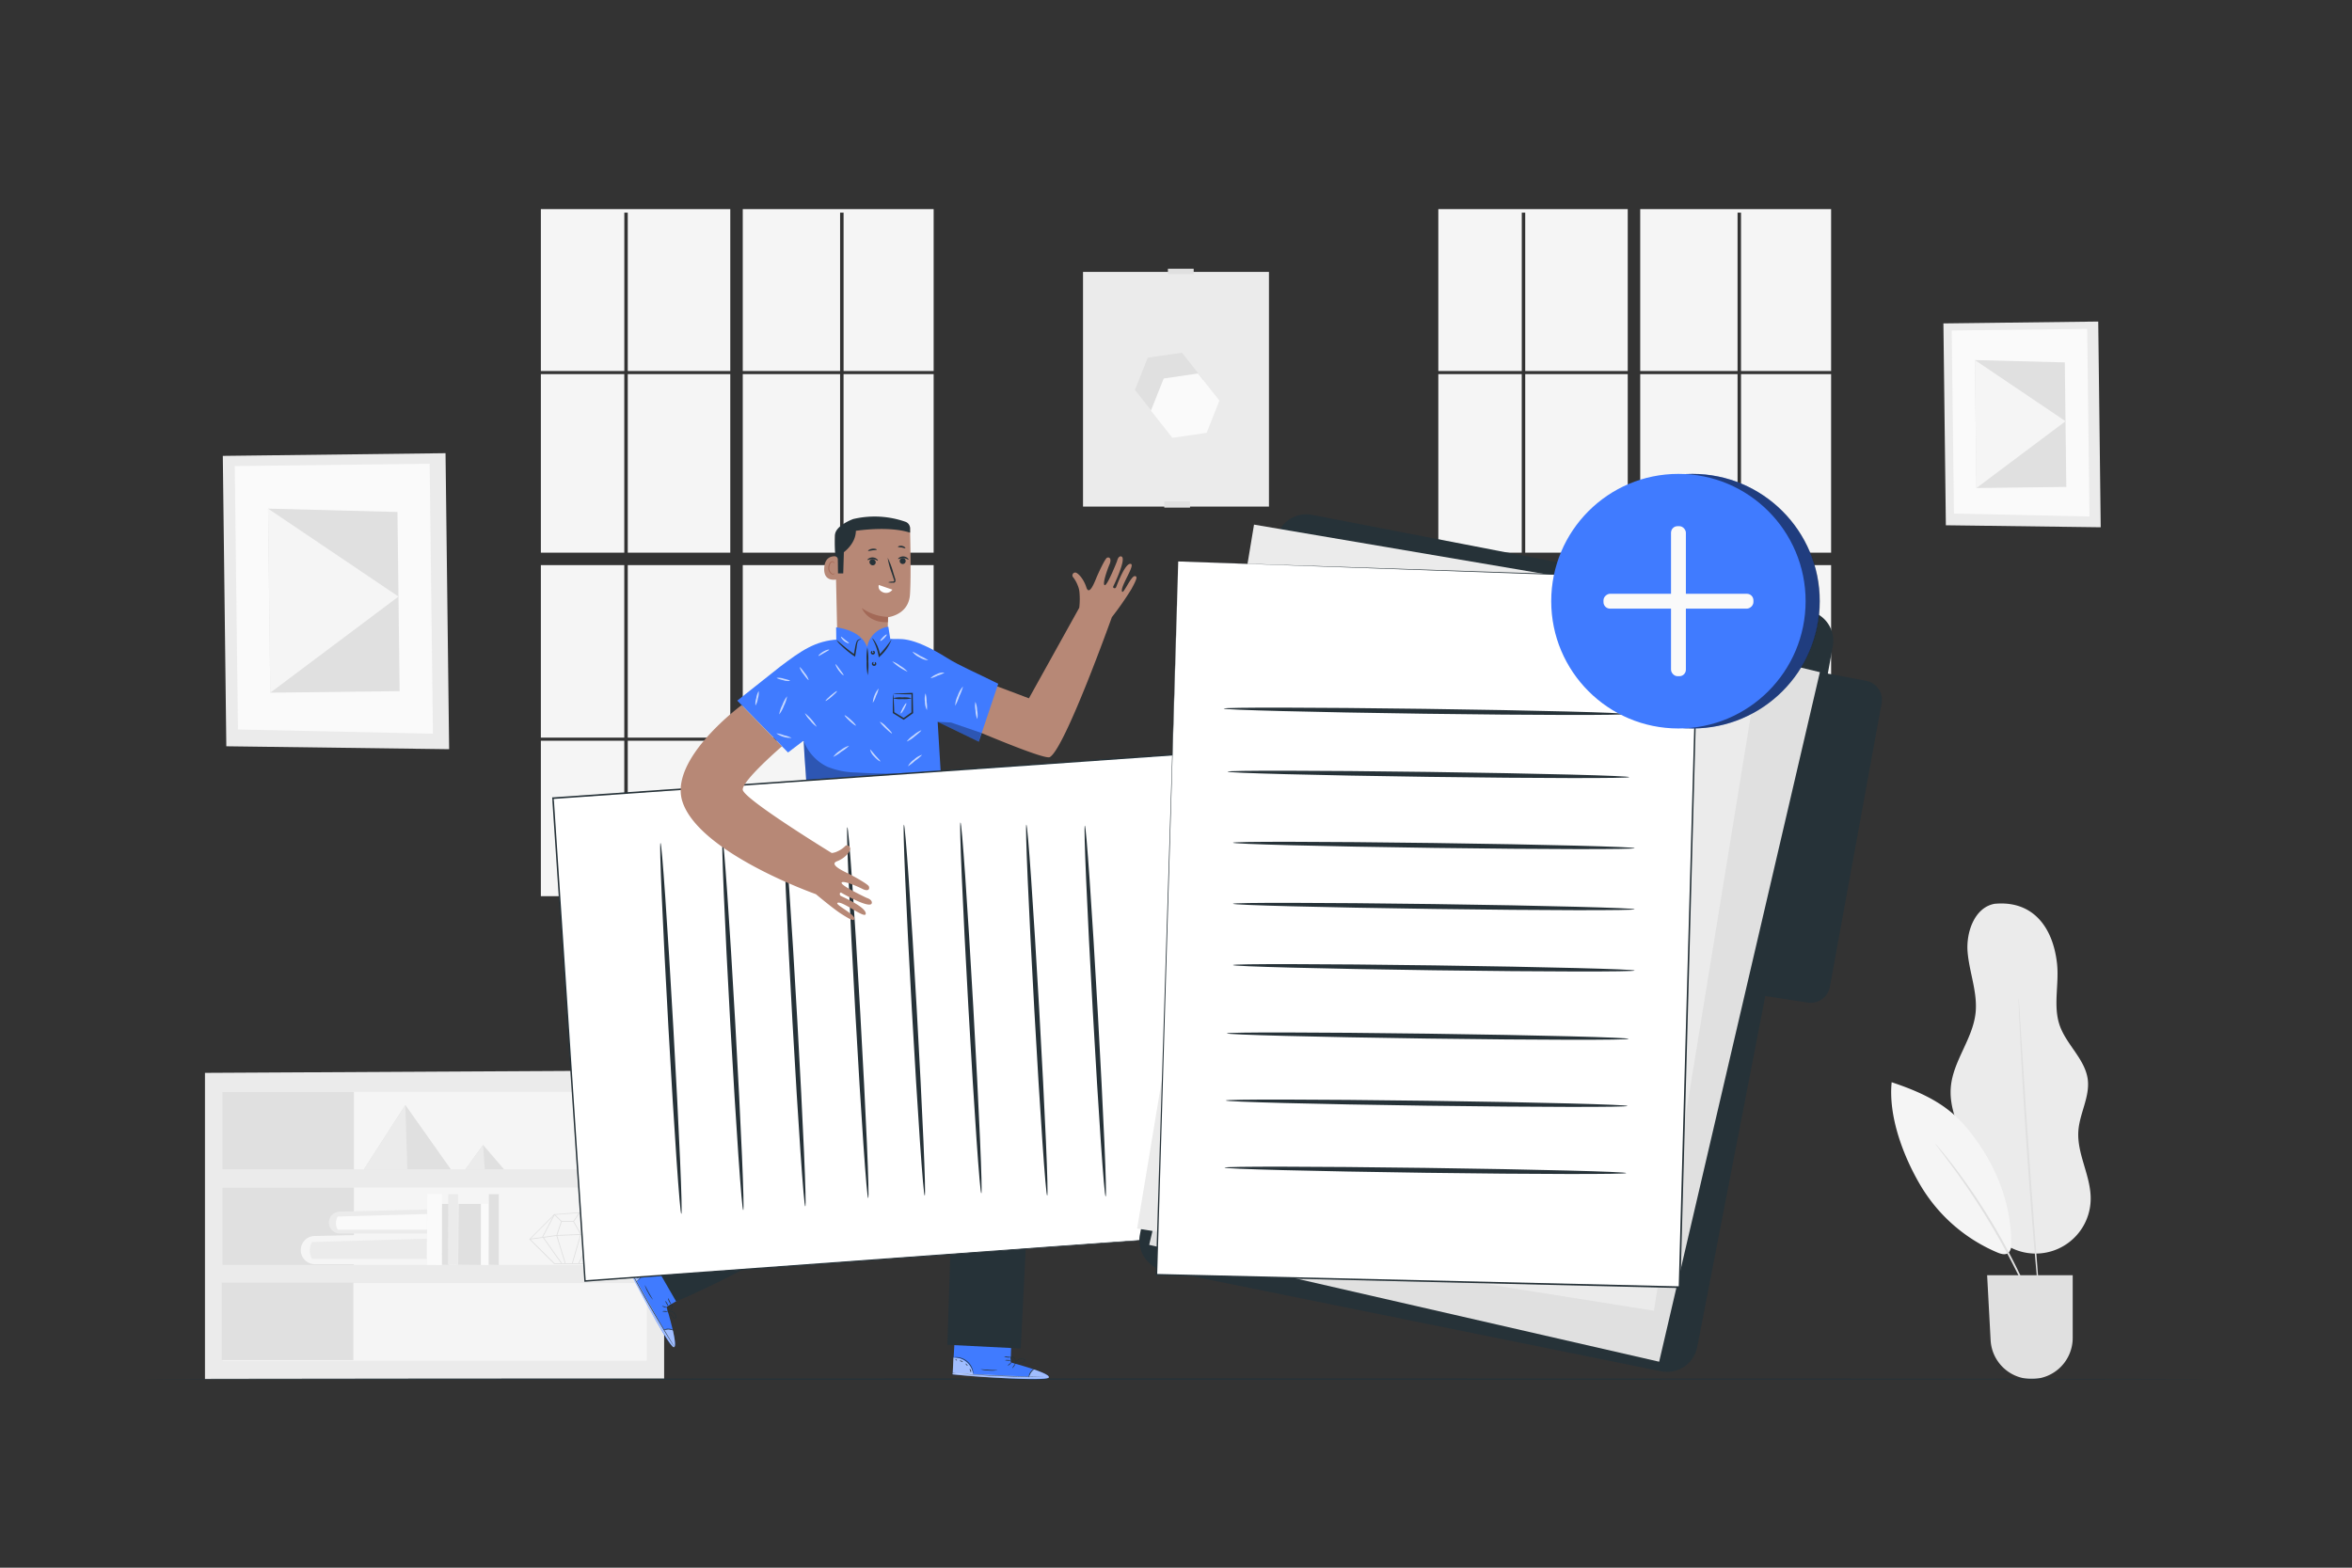 <svg xmlns="http://www.w3.org/2000/svg" viewBox="0 0 750 500"><rect x="0" y="0" width="750" height="500" fill="#333333" stroke="none"/><g id="freepik--background-complete--inject-26"><polygon points="669.08 102.55 619.71 103.15 620.49 167.53 669.87 168.17 669.08 102.55" style="fill:#ebebeb"></polygon><polygon points="665.56 104.89 622.36 105.41 623.07 163.79 666.28 164.73 665.56 104.89" style="fill:#fafafa"></polygon><polygon points="658.42 115.58 629.75 114.84 630.24 155.65 658.9 155.3 658.42 115.58" style="fill:#e0e0e0"></polygon><polygon points="630.24 155.65 658.65 134.34 629.75 114.84 630.24 155.65" style="fill:#f5f5f5"></polygon><polygon points="142.07 144.54 71.05 145.4 72.17 238.02 143.22 238.95 142.07 144.54" style="fill:#ebebeb"></polygon><polygon points="137.01 147.9 74.86 148.65 75.88 232.66 138.05 234 137.01 147.9" style="fill:#fafafa"></polygon><polygon points="126.74 163.29 85.48 162.22 86.19 220.93 127.43 220.43 126.74 163.29" style="fill:#e0e0e0"></polygon><polygon points="86.19 220.93 127.07 190.27 85.48 162.22 86.19 220.93" style="fill:#f5f5f5"></polygon><rect x="172.47" y="119.32" width="26.6" height="56.95" style="fill:#f5f5f5"></rect><rect x="200.18" y="180.24" width="32.69" height="55.02" style="fill:#f5f5f5"></rect><polygon points="236.85 118.33 267.89 118.33 267.89 67.82 269 67.82 269 118.33 297.72 118.33 297.72 66.7 236.85 66.7 236.85 118.33" style="fill:#f5f5f5"></polygon><rect x="172.47" y="180.24" width="26.6" height="55.02" style="fill:#f5f5f5"></rect><rect x="268.99" y="180.24" width="28.73" height="55.02" style="fill:#f5f5f5"></rect><rect x="200.18" y="119.32" width="32.69" height="56.95" style="fill:#f5f5f5"></rect><rect x="268.99" y="119.32" width="28.73" height="56.95" style="fill:#f5f5f5"></rect><rect x="172.47" y="236.25" width="26.6" height="49.58" style="fill:#f5f5f5"></rect><polygon points="199.08 118.33 199.08 67.82 200.18 67.82 200.18 118.33 232.87 118.33 232.87 66.7 172.47 66.7 172.47 118.33 199.08 118.33" style="fill:#f5f5f5"></polygon><rect x="200.18" y="236.25" width="32.69" height="49.58" style="fill:#f5f5f5"></rect><rect x="268.99" y="236.25" width="28.73" height="49.58" style="fill:#f5f5f5"></rect><rect x="236.85" y="119.32" width="31.04" height="56.95" style="fill:#f5f5f5"></rect><rect x="236.85" y="236.25" width="31.04" height="49.58" style="fill:#f5f5f5"></rect><rect x="236.85" y="180.24" width="31.04" height="55.02" style="fill:#f5f5f5"></rect><rect x="458.65" y="119.32" width="26.6" height="56.95" style="fill:#f5f5f5"></rect><rect x="486.36" y="180.24" width="32.69" height="55.02" style="fill:#f5f5f5"></rect><polygon points="523.03 118.33 554.07 118.33 554.07 67.82 555.17 67.82 555.17 118.33 583.9 118.33 583.9 66.7 523.03 66.7 523.03 118.33" style="fill:#f5f5f5"></polygon><rect x="458.65" y="180.24" width="26.6" height="55.02" style="fill:#f5f5f5"></rect><rect x="555.17" y="180.24" width="28.73" height="55.02" style="fill:#f5f5f5"></rect><rect x="486.36" y="119.32" width="32.69" height="56.95" style="fill:#f5f5f5"></rect><rect x="555.17" y="119.32" width="28.73" height="56.95" style="fill:#f5f5f5"></rect><rect x="458.65" y="236.25" width="26.6" height="49.58" style="fill:#f5f5f5"></rect><polygon points="485.26 118.33 485.26 67.82 486.36 67.82 486.36 118.33 519.05 118.33 519.05 66.7 458.65 66.7 458.65 118.33 485.26 118.33" style="fill:#f5f5f5"></polygon><rect x="486.36" y="236.25" width="32.69" height="49.58" style="fill:#f5f5f5"></rect><rect x="555.17" y="236.25" width="28.73" height="49.58" style="fill:#f5f5f5"></rect><rect x="523.03" y="119.32" width="31.04" height="56.95" style="fill:#f5f5f5"></rect><rect x="523.03" y="236.25" width="31.04" height="49.58" style="fill:#f5f5f5"></rect><rect x="523.03" y="180.24" width="31.04" height="55.02" style="fill:#f5f5f5"></rect><rect x="345.35" y="86.72" width="59.29" height="74.85" style="fill:#ebebeb"></rect><rect x="371.26" y="159.9" width="8.22" height="2" style="fill:#e0e0e0"></rect><polygon points="376.9 112.49 365.98 114.09 361.9 124.35 368.74 133.01 379.67 131.41 383.74 121.15 376.9 112.49" style="fill:#e0e0e0"></polygon><polygon points="382 119.12 371.08 120.72 367 130.98 373.85 139.64 384.77 138.04 388.85 127.78 382 119.12" style="fill:#fafafa"></polygon><rect x="372.42" y="85.71" width="8.22" height="1.71" style="fill:#e0e0e0"></rect><polygon points="65.36 342.18 65.36 439.86 211.78 439.86 211.78 341.39 65.36 342.18" style="fill:#ebebeb"></polygon><rect x="70.9" y="348.24" width="135.35" height="24.71" style="fill:#f5f5f5"></rect><rect x="70.9" y="378.75" width="135.35" height="24.71" style="fill:#f5f5f5"></rect><rect x="70.9" y="409.25" width="135.35" height="24.71" style="fill:#f5f5f5"></rect><rect x="70.9" y="348.24" width="41.96" height="24.71" style="fill:#e0e0e0"></rect><rect x="70.9" y="378.75" width="41.96" height="24.71" style="fill:#e0e0e0"></rect><rect x="70.71" y="409.08" width="41.96" height="24.71" style="fill:#e0e0e0"></rect><polygon points="116.04 372.95 129.26 352.42 143.77 372.95 116.04 372.95" style="fill:#e0e0e0"></polygon><polygon points="129.26 352.42 129.9 372.95 116.04 372.95 129.26 352.42" style="fill:#ebebeb"></polygon><polygon points="148.41 372.95 154.04 365.16 160.73 372.95 148.41 372.95" style="fill:#e0e0e0"></polygon><polygon points="154.04 365.16 154.57 372.95 148.41 372.95 154.04 365.16" style="fill:#ebebeb"></polygon><path d="M95.91,398.54h0a4.51,4.51,0,0,1,4.39-4.34l35.78-.82v9.83H100.41A4.51,4.51,0,0,1,95.91,398.54Z" style="fill:#f5f5f5"></path><path d="M99.54,396.13a5.28,5.28,0,0,0,0,5.39h36.54v-6.46Z" style="fill:#ebebeb"></path><path d="M104.88,389.8h0a3.5,3.5,0,0,1,3.42-3.38l27.89-.67v7.67l-27.8,0A3.51,3.51,0,0,1,104.88,389.8Z" style="fill:#ebebeb"></path><path d="M107.71,388a4.1,4.1,0,0,0,0,4.2l28.48,0v-5Z" style="fill:#fafafa"></path><polygon points="136.25 380.85 136.16 403.39 140.87 403.46 140.87 380.85 136.25 380.85" style="fill:#fafafa"></polygon><polygon points="146.23 383.98 146.1 403.4 153.39 403.46 153.39 383.98 146.23 383.98" style="fill:#e0e0e0"></polygon><polygon points="140.97 383.98 140.93 403.4 143.28 403.46 143.28 383.98 140.97 383.98" style="fill:#e0e0e0"></polygon><polygon points="153.44 383.98 153.39 403.4 155.75 403.46 155.75 383.98 153.44 383.98" style="fill:#fafafa"></polygon><polygon points="142.93 380.85 142.87 403.39 146.09 403.46 146.09 380.85 142.93 380.85" style="fill:#ebebeb"></polygon><polygon points="155.9 380.85 155.85 403.39 159.06 403.46 159.06 380.85 155.9 380.85" style="fill:#e0e0e0"></polygon><path d="M187.7,403.14h-11l0,0-7.95-7.89.09-.08,7.89-7.91h.05l8.06-.61,0,0,8.89,7Zm-10.86-.25h10.72l5.88-9.19-8.68-6.82-7.92.59-7.74,7.75Z" style="fill:#e0e0e0"></path><polygon points="179.03 403.09 172.91 394.46 172.94 394.39 176.75 387.14 179.1 389.44 182.82 389.44 184.81 386.52 189.33 393.66 189.3 393.73 184.61 403.08 184.38 402.96 189.05 393.68 184.8 386.98 182.95 389.69 178.99 389.69 178.96 389.65 176.82 387.56 173.2 394.44 179.24 402.95 179.03 403.09" style="fill:#e0e0e0"></polygon><polygon points="168.94 395.35 168.91 395.1 177.51 393.91 186.55 393.55 193.61 393.54 193.61 393.79 186.55 393.8 177.53 394.16 168.94 395.35" style="fill:#e0e0e0"></polygon><polygon points="180.16 403.06 177.4 394.03 177.41 393.99 178.93 389.52 179.16 389.61 177.66 394.03 180.4 402.98 180.16 403.06" style="fill:#e0e0e0"></polygon><polygon points="182.59 403.06 182.35 402.99 185.06 393.69 182.78 389.63 183 389.5 185.32 393.65 185.31 393.7 182.59 403.06" style="fill:#e0e0e0"></polygon><path d="M636.22,288.23c-6.47,1-9.36,9-8.79,15.5s3.24,12.89,2.53,19.4c-.91,8.26-7.16,15.25-7.88,23.53-.86,9.76,6,18.42,8.1,28,1,4.66.87,9.59,2.6,14a17.55,17.55,0,0,0,33.89-6.05c.15-7.5-4.48-14.56-3.92-22,.42-5.53,3.66-10.76,3-16.26-.82-6.55-6.89-11.19-9-17.43s-.08-13.12-.82-19.68c-1.33-11.76-7.85-20-19.64-19" style="fill:#ebebeb"></path><path d="M603.21,345.17c-1.1,10.9,3.72,23.72,9.33,33.13a52,52,0,0,0,24.4,21.18c1.14.48,2.55.88,3.51.1a3.47,3.47,0,0,0,.89-2.8c.08-11.46-3.93-22.73-10.47-32.15-6.23-9-12.11-14.31-27.66-19.46" style="fill:#f5f5f5"></path><path d="M650.69,422.27a3.16,3.16,0,0,1-.31-.61c-.21-.47-.47-1.06-.78-1.79-.66-1.55-1.63-3.79-2.88-6.54A226.36,226.36,0,0,0,623,372.67c-1.79-2.44-3.26-4.39-4.29-5.72l-1.18-1.56a2.39,2.39,0,0,1-.37-.57,4.47,4.47,0,0,1,.47.49l1.26,1.49c1.1,1.29,2.62,3.2,4.46,5.61a198.49,198.49,0,0,1,23.81,40.74c1.2,2.78,2.12,5.05,2.7,6.64.27.74.5,1.34.67,1.82A2.8,2.8,0,0,1,650.69,422.27Z" style="fill:#e0e0e0"></path><path d="M643.67,318.38a6.76,6.76,0,0,1,.12,1c.05.74.13,1.74.22,3,.17,2.67.41,6.43.71,11,.59,9.33,1.41,22.21,2.41,36.43s2,27.09,2.71,36.41c.36,4.62.64,8.37.85,11,.08,1.26.15,2.27.2,3a7,7,0,0,1,0,1.05,7.47,7.47,0,0,1-.15-1c-.08-.74-.19-1.74-.32-3-.25-2.67-.61-6.41-1-11-.84-9.31-1.89-22.18-2.89-36.41s-1.76-27.11-2.24-36.44c-.21-4.62-.39-8.39-.51-11.06,0-1.26-.08-2.26-.11-3A7.62,7.62,0,0,1,643.67,318.38Z" style="fill:#e0e0e0"></path><path d="M633.65,406.72h27.29v20a13.1,13.1,0,0,1-13.1,13.1h0a13.09,13.09,0,0,1-13.08-12.4Z" style="fill:#e0e0e0"></path></g><g id="freepik--Floor--inject-26"><path d="M704.17,439.86c0,.15-147.39.26-329.15.26S45.83,440,45.83,439.86s147.36-.26,329.19-.26S704.17,439.72,704.17,439.86Z" style="fill:#263238"></path></g><g id="freepik--Character--inject-26"><path d="M274.47,213.31h0a8,8,0,0,0,8.49-7.74c.11-4.34.21-8.72.21-8.72s6.56-.7,7-7.2,0-21.52,0-21.52h0a22.69,22.69,0,0,0-22.89,1.73l-1,.7.77,35A8,8,0,0,0,274.47,213.31Z" style="fill:#b78876"></path><path d="M287.18,179.61a.95.95,0,1,1,1.34,0A.95.95,0,0,1,287.18,179.61Z" style="fill:#263238"></path><path d="M289.71,178.48c-.11.11-.73-.42-1.62-.46s-1.57.38-1.67.26.07-.25.36-.46a2.23,2.23,0,0,1,1.34-.35,2.17,2.17,0,0,1,1.28.52C289.67,178.22,289.76,178.43,289.71,178.48Z" style="fill:#263238"></path><path d="M278.67,178.48A.95.95,0,1,1,277.6,180a.95.95,0,0,1,1.07-1.56Z" style="fill:#263238"></path><path d="M279.93,178.8c-.11.11-.72-.42-1.62-.46s-1.57.38-1.66.26.06-.25.36-.46a2.2,2.2,0,0,1,2.62.17C279.9,178.54,280,178.75,279.93,178.8Z" style="fill:#263238"></path><path d="M283.2,185.72a4.34,4.34,0,0,1,1.46-.23c.24,0,.42-.06.45-.19a1.25,1.25,0,0,0-.14-.68c-.2-.6-.4-1.21-.62-1.85a25.74,25.74,0,0,1-1.3-4.87,24.48,24.48,0,0,1,1.79,4.71l.58,1.87a1.52,1.52,0,0,1,.08,1,.64.64,0,0,1-.42.36,1.52,1.52,0,0,1-.41,0A4.14,4.14,0,0,1,283.2,185.72Z" style="fill:#263238"></path><path d="M280.23,186.57l4.34,1.5a2.49,2.49,0,0,1-3,.84C279.68,188.1,280.23,186.57,280.23,186.57Z" style="fill:#fff"></path><path d="M283.18,196.75a15.19,15.19,0,0,1-8.37-2.83s1.78,4.79,8.3,4.52Z" style="fill:#a36957"></path><path d="M288.74,166.42a29.7,29.7,0,0,0-16.7-.87s-5.53,2-5.78,5a51.79,51.79,0,0,0,.16,7.34h0l.47,5,2,0,.2-6.78s3.8-2.69,3.83-6.81c1.86-.27,11-1.46,17.28.59l0-1.45A2.21,2.21,0,0,0,288.74,166.42Z" style="fill:#263238"></path><path d="M267.16,178.42a1,1,0,0,0-1-1c-1.21,0-3.19.48-3.34,3.84-.21,4.79,4.38,3.54,4.4,3.4S267.2,180.28,267.16,178.42Z" style="fill:#b78876"></path><path d="M266.19,182.82s-.09.06-.23.12a.84.84,0,0,1-.62,0,2.07,2.07,0,0,1-.88-1.89,2.82,2.82,0,0,1,.29-1.19.94.94,0,0,1,.65-.61.41.41,0,0,1,.48.25c.06.14,0,.23.05.24s.11-.08.08-.28a.54.54,0,0,0-.18-.3.62.62,0,0,0-.45-.15,1.2,1.2,0,0,0-.91.71,2.81,2.81,0,0,0-.34,1.32,2.17,2.17,0,0,0,1.12,2.12.86.86,0,0,0,.77-.09C266.18,182.94,266.21,182.83,266.19,182.82Z" style="fill:#a36957"></path><path d="M362,183.76c-1.3-.45-4,6.55-4.26,4.71s4.25-8.19,2.87-8.61c-1.8-.55-4.45,6.84-4.72,7.44s-1.16.24-.89-.29c.39-.78,4.33-9,2.57-9.53-1-.31-1.37,1.5-1.37,1.5s-3.12,7.94-3.94,7.65.84-5,1.52-6.57.21-2.48-.72-2.21c-.63.18-2.81,4.89-3.45,6.44s-2.29,5.83-3.19,3.05-2.64-4.57-3.45-4.73a.91.91,0,0,0-.71,1.57,10.42,10.42,0,0,1,1.42,2.58,7,7,0,0,1,.55,2.3,24.32,24.32,0,0,1-.08,4.77L328.1,222.72,302.34,213l-3.54,14.72s33.84,14.91,35.95,13.76c4.78-2.6,19.8-44.64,19.8-44.64h0a99.55,99.55,0,0,0,6.2-8.9C362.86,184.13,362.53,183.93,362,183.76Z" style="fill:#b78876"></path><path d="M318.29,218.06c-7.16-3.57-12.23-5.68-16.15-8.13-12.17-7.61-15.33-5.85-18.18-6.17-2.38.76-5.89,2.2-7.23,2.46s-6.25-1.33-9.42-2.27h0c-7.35.41-11.81,3.59-18.54,8.67L235.1,223.46,251.28,240l5-3.8c.3,7.49.57,7.56.95,15.24l.32,29.58,45.73,2-2.88-29.55L299,230.22l13.11,6.34,6.21-18.5" style="fill:#407BFF"></path><path d="M266.68,204.83l-.06-4.75s8.17.76,9.9,6.41Z" style="fill:#407BFF"></path><path d="M284,204.48l-.73-4.6a8,8,0,0,0-6.78,6.61Z" style="fill:#407BFF"></path><path d="M284.84,221.29a7.86,7.86,0,0,1,1.57-.13c1,0,2.57-.12,4.43-.17h.22v.22c0,1.81.07,3.88.12,6.11v.13l-.11.08-.44.31-2.33,1.64-.14.1-.14-.09-3.22-2-.11-.07v-.12c0-1.85,0-3.37.06-4.41a9.83,9.83,0,0,1,.09-1.57A16.58,16.58,0,0,1,285,223c0,1.05.12,2.52.16,4.27l-.1-.19,3.25,2H288l2.33-1.65.43-.31-.11.21c0-2.22,0-4.3,0-6.1l.22.21c-1.76,0-3.23,0-4.28-.06A16.52,16.52,0,0,1,284.84,221.29Z" style="fill:#263238"></path><path d="M290.71,222.71a9.1,9.1,0,0,1-3,.25,8.85,8.85,0,0,1-3-.26,8.6,8.6,0,0,1,3-.26A8.49,8.49,0,0,1,290.71,222.71Z" style="fill:#263238"></path><path d="M276.69,215.36a18.6,18.6,0,0,1-.32-4.43,18.59,18.59,0,0,1,.21-4.44,19.52,19.52,0,0,1,.31,4.43A19.66,19.66,0,0,1,276.69,215.36Z" style="fill:#263238"></path><path d="M278.32,207.67c0-.06.21-.18.47,0a.65.65,0,0,1,.21.56.68.68,0,0,1-1.24.22.58.58,0,0,1,0-.59c.17-.3.43-.27.43-.21s-.08.17-.09.33.07.29.26.26.21-.15.15-.33S278.32,207.74,278.32,207.67Z" style="fill:#263238"></path><path d="M278.94,211.21c0-.07.26-.07.42.23a.64.64,0,0,1,0,.58.72.72,0,0,1-1.28-.05.66.66,0,0,1,.05-.58c.19-.29.44-.26.44-.2s-.08.17-.1.34,0,.32.25.34.28-.13.28-.32S278.92,211.28,278.94,211.21Z" style="fill:#263238"></path><path d="M274.58,204s-.18,0-.43.05a1.16,1.16,0,0,0-.72.83,15.38,15.38,0,0,0-.31,1.85c-.12.74-.25,1.51-.38,2.31l-.07.42-.33-.23-.6-.42a31.17,31.17,0,0,1-3.66-3.08,6.56,6.56,0,0,1-1.28-1.51c.11-.11,2.23,2,5.24,4.16l.59.42-.4.18.43-2.34a11.55,11.55,0,0,1,.45-1.88,1.31,1.31,0,0,1,1-.89C274.45,203.8,274.6,204,274.58,204Z" style="fill:#263238"></path><path d="M284.3,203.93a13.24,13.24,0,0,1-3.59,5.29l-.13.11-.37.36-.06-.51a17.38,17.38,0,0,0-2.1-5.7,4.38,4.38,0,0,1,1.15,1.43,11,11,0,0,1,1.46,4.2l-.43-.15.11-.12A38,38,0,0,0,284.3,203.93Z" style="fill:#263238"></path><polygon points="298.97 230.22 303.26 230.44 312.92 233.75 312.08 236.56 298.97 230.22" style="opacity:0.3"></polygon><g style="opacity:0.3"><path d="M300.44,245.91a171.4,171.4,0,0,1-27.47.47,25.25,25.25,0,0,1-9.17-1.84,14.89,14.89,0,0,1-7.56-8.36l.82,12.74Z"></path></g><g style="opacity:0.7"><path d="M257.87,216.9c-.12.08-.86-.77-1.66-1.91a6.08,6.08,0,0,1-1.23-2.2c.12-.08.86.77,1.66,1.9A6.16,6.16,0,0,1,257.87,216.9Z" style="fill:#fff"></path></g><g style="opacity:0.7"><path d="M248.47,227.86a9.66,9.66,0,0,1,1-3,10.09,10.09,0,0,1,1.52-2.79,10.09,10.09,0,0,1-1,3A9.94,9.94,0,0,1,248.47,227.86Z" style="fill:#fff"></path></g><g style="opacity:0.7"><path d="M260.48,231.82a8.45,8.45,0,0,1-2.11-2,8.66,8.66,0,0,1-1.72-2.37,16.27,16.27,0,0,1,3.83,4.39Z" style="fill:#fff"></path></g><g style="opacity:0.7"><path d="M266.91,220.42c.09.11-.66.9-1.68,1.77s-1.93,1.48-2,1.37.67-.9,1.69-1.77S266.82,220.31,266.91,220.42Z" style="fill:#fff"></path></g><g style="opacity:0.7"><path d="M269,215.36c-.1.1-.87-.54-1.58-1.53s-1.08-1.92-1-2,.69.72,1.38,1.67S269.11,215.26,269,215.36Z" style="fill:#fff"></path></g><g style="opacity:0.7"><path d="M270.77,237.84a12.5,12.5,0,0,1-2.46,1.89,12.64,12.64,0,0,1-2.61,1.68,7.5,7.5,0,0,1,2.31-2.1A7.66,7.66,0,0,1,270.77,237.84Z" style="fill:#fff"></path></g><g style="opacity:0.7"><path d="M272.94,231.43c-.1.1-1-.55-2-1.46s-1.7-1.73-1.6-1.83,1,.54,2,1.45S273,231.32,272.94,231.43Z" style="fill:#fff"></path></g><g style="opacity:0.7"><path d="M278.32,224.15a7.95,7.95,0,0,1,1.84-4.56,8,8,0,0,1-.8,2.33A8.29,8.29,0,0,1,278.32,224.15Z" style="fill:#fff"></path></g><g style="opacity:0.7"><path d="M280.72,242.83c-.08.11-1.05-.51-2-1.58a4.51,4.51,0,0,1-1.27-2.18c.13-.07.78.82,1.66,1.84S280.82,242.72,280.72,242.83Z" style="fill:#fff"></path></g><g style="opacity:0.7"><path d="M284.43,233.91c-.1.11-1-.64-2.09-1.67s-1.83-1.94-1.73-2.05a7.09,7.09,0,0,1,2.09,1.68C283.75,232.89,284.53,233.81,284.43,233.91Z" style="fill:#fff"></path></g><g style="opacity:0.7"><path d="M294.06,240.73a12.83,12.83,0,0,1-2.23,1.88,14.44,14.44,0,0,1-2.31,1.79,6.11,6.11,0,0,1,2-2.19A6.23,6.23,0,0,1,294.06,240.73Z" style="fill:#fff"></path></g><g style="opacity:0.7"><path d="M293.78,232.91c.09.12-.88,1-2.16,2a8.59,8.59,0,0,1-2.48,1.59,8.53,8.53,0,0,1,2.16-2A8.88,8.88,0,0,1,293.78,232.91Z" style="fill:#fff"></path></g><g style="opacity:0.7"><path d="M295.57,226.47a5.76,5.76,0,0,1-.62-2.64,5.57,5.57,0,0,1,.2-2.7,9.94,9.94,0,0,1,.32,2.66A9.78,9.78,0,0,1,295.57,226.47Z" style="fill:#fff"></path></g><g style="opacity:0.7"><path d="M289,224.28c.13.07-.17.86-.66,1.77s-1,1.59-1.12,1.52.17-.86.66-1.77S288.86,224.21,289,224.28Z" style="fill:#fff"></path></g><g style="opacity:0.7"><path d="M289.42,214.25a16.9,16.9,0,0,1-4.92-3.31,8.68,8.68,0,0,1,2.6,1.44A8.85,8.85,0,0,1,289.42,214.25Z" style="fill:#fff"></path></g><g style="opacity:0.7"><path d="M296,210.59a5.6,5.6,0,0,1-2.78-.92,5.7,5.7,0,0,1-2.28-1.84,16.41,16.41,0,0,1,2.53,1.38A16.53,16.53,0,0,1,296,210.59Z" style="fill:#fff"></path></g><g style="opacity:0.7"><path d="M301.18,214.56a10.67,10.67,0,0,1-2.18.91,10,10,0,0,1-2.21.85c-.08-.11.76-.84,2-1.34A3.92,3.92,0,0,1,301.18,214.56Z" style="fill:#fff"></path></g><g style="opacity:0.7"><path d="M304.59,225.1a7.94,7.94,0,0,1,.83-3.25,8.26,8.26,0,0,1,1.67-2.91,16.62,16.62,0,0,1-1.18,3.11A17.29,17.29,0,0,1,304.59,225.1Z" style="fill:#fff"></path></g><g style="opacity:0.7"><path d="M311.64,229.35a7.39,7.39,0,0,1-.57-2.72,7.6,7.6,0,0,1-.05-2.77,7.3,7.3,0,0,1,.57,2.71A7.68,7.68,0,0,1,311.64,229.35Z" style="fill:#fff"></path></g><g style="opacity:0.7"><path d="M241.93,220.41a5.66,5.66,0,0,1-.26,2.36,5.47,5.47,0,0,1-.77,2.24,5.61,5.61,0,0,1,.26-2.35A5.55,5.55,0,0,1,241.93,220.41Z" style="fill:#fff"></path></g><g style="opacity:0.7"><path d="M252.41,235.35a7.92,7.92,0,0,1-4.86-1.46,9.14,9.14,0,0,1,2.46.63A9.27,9.27,0,0,1,252.41,235.35Z" style="fill:#fff"></path></g><g style="opacity:0.7"><path d="M264.42,207.2c.05.14-.74.53-1.67,1.08s-1.67,1-1.77.93.52-.81,1.5-1.38S264.38,207.07,264.42,207.2Z" style="fill:#fff"></path></g><g style="opacity:0.7"><path d="M251.91,217.18a4.82,4.82,0,0,1-2.18-.24c-1.17-.27-2.1-.6-2.06-.74a4.82,4.82,0,0,1,2.18.24C251,216.71,252,217,251.91,217.18Z" style="fill:#fff"></path></g><g style="opacity:0.7"><path d="M270.73,205.14c-.05.13-.82-.08-1.56-.68s-1.1-1.32-1-1.39.63.43,1.32,1S270.79,205,270.73,205.14Z" style="fill:#fff"></path></g><g style="opacity:0.7"><path d="M282.77,202.36c.1.1-.28.65-.85,1.22s-1.12.94-1.22.84.28-.64.85-1.21S282.67,202.26,282.77,202.36Z" style="fill:#fff"></path></g><path d="M218.86,413.15l-6.32,3.66s4.65,15.19,1.8,12.49c-2.55-2.41-12.08-20.67-14.33-25.18l-.5-1,10.76-5.85Z" style="fill:#407BFF"></path><g style="opacity:0.5"><path d="M202.92,408.78a6.35,6.35,0,0,0,2.22-3.95,6.15,6.15,0,0,0-1-4.36L199.75,403Z" style="fill:#fff"></path></g><path d="M214.58,424.37s1.33,5.49.22,5.34-11.43-18.23-15.29-26.6l.37-.18,11.86,21.2S214,423.47,214.58,424.37Z" style="fill:#fff;opacity:0.5"></path><path d="M199.75,402.68a1.61,1.61,0,0,0,.13.28l.39.81,1.52,3c1.3,2.49,3.14,5.89,5.26,9.6s4.1,7,5.58,9.43l1.76,2.81.49.75.18.26a1.13,1.13,0,0,0-.14-.28l-.46-.78-1.7-2.85c-1.44-2.4-3.4-5.73-5.52-9.44s-4-7.11-5.31-9.57l-1.58-2.92c-.16-.29-.3-.55-.44-.79S199.76,402.67,199.75,402.68Z" style="fill:#263238"></path><path d="M211.49,424.26a8,8,0,0,1,1.68-.24,7.38,7.38,0,0,1,1.66.35,2.4,2.4,0,0,0-1.65-.57A2.47,2.47,0,0,0,211.49,424.26Z" style="fill:#263238"></path><path d="M211.19,418.24a3.75,3.75,0,0,0,1.8.08,1.93,1.93,0,0,0-.89-.15A2,2,0,0,0,211.19,418.24Z" style="fill:#263238"></path><path d="M211.14,416.57c0,.06.29.21.69.34s.74.2.76.14-.29-.21-.69-.35S211.16,416.51,211.14,416.57Z" style="fill:#263238"></path><path d="M212.17,414.9a2.17,2.17,0,0,0,.37.89c.25.46.51.81.56.78a2.17,2.17,0,0,0-.37-.89C212.48,415.22,212.23,414.88,212.17,414.9Z" style="fill:#263238"></path><path d="M213.07,414a1.83,1.83,0,0,0,.26,1.08c.26.56.62.92.67.88a5.8,5.8,0,0,0-.47-1A6.63,6.63,0,0,0,213.07,414Z" style="fill:#263238"></path><path d="M212.88,418a3.58,3.58,0,0,0,.59,1,7.09,7.09,0,0,0,.86.95,3.06,3.06,0,0,0,.61.47.59.59,0,0,0,.46.07.44.44,0,0,0,.31-.38,2.15,2.15,0,0,0-1.86-2,2.07,2.07,0,0,0-.87.06.84.84,0,0,0-.29.13,3.22,3.22,0,0,1,1.14,0,2.11,2.11,0,0,1,1.06.54,1.85,1.85,0,0,1,.61,1.26c0,.23-.26.28-.47.16a4.73,4.73,0,0,1-.57-.43,8,8,0,0,1-.87-.9C213.14,418.36,212.91,418,212.88,418Z" style="fill:#263238"></path><path d="M213,418.28a1.19,1.19,0,0,0,.78-.29,1.8,1.8,0,0,0,.58-.7,1.2,1.2,0,0,0,0-1.14.47.47,0,0,0-.65,0,1.29,1.29,0,0,0-.36.43,3.7,3.7,0,0,0-.34.84,1.59,1.59,0,0,0-.08.81s.07-.3.23-.77a3.81,3.81,0,0,1,.37-.77c.13-.26.46-.58.66-.35a1.07,1.07,0,0,1-.05.92,1.94,1.94,0,0,1-.5.66A3.88,3.88,0,0,1,213,418.28Z" style="fill:#263238"></path><path d="M204.27,400.53s.3.43.62,1.19a5.86,5.86,0,0,1,.41,3.15,6,6,0,0,1-1.35,2.89c-.54.62-1,.91-1,.94a1.06,1.06,0,0,0,.32-.18,4.32,4.32,0,0,0,.76-.66,5.72,5.72,0,0,0,1.45-2.95,5.65,5.65,0,0,0-.48-3.25,5,5,0,0,0-.52-.86C204.37,400.61,204.28,400.52,204.27,400.53Z" style="fill:#263238"></path><path d="M205.6,409.89a10.71,10.71,0,0,0,1.09,2.44,9.79,9.79,0,0,0,1.51,2.21c.05,0-.6-1-1.32-2.31S205.66,409.86,205.6,409.89Z" style="fill:#263238"></path><path d="M203.83,406.78c-.06,0-.17.21-.35.45s-.35.42-.32.47.3-.06.5-.34S203.89,406.79,203.83,406.78Z" style="fill:#263238"></path><path d="M204.62,404.78c-.06,0-.16.18-.24.44s-.08.48,0,.5.16-.18.24-.44S204.68,404.8,204.62,404.78Z" style="fill:#263238"></path><path d="M204.33,402.73c-.05,0,.08.25.13.53s0,.52.08.54.2-.24.13-.58S204.37,402.68,204.33,402.73Z" style="fill:#263238"></path><path d="M204,401.36c-.06,0-.09.14-.07.3s.09.29.15.28.09-.15.07-.31S204,401.35,204,401.36Z" style="fill:#263238"></path><path d="M322.51,427.22l-.23,7.31s15.36,4.07,11.56,5.06c-3.4.9-23.93-.67-28.94-1.14l-1.13-.11.72-12.22Z" style="fill:#407BFF"></path><g style="opacity:0.5"><path d="M310.38,438.44a6.3,6.3,0,0,0-2.18-4A6.12,6.12,0,0,0,304,433l-.19,5.09Z" style="fill:#fff"></path></g><path d="M329.78,436.79s5.36,1.77,4.65,2.63-21.51.07-30.66-1.08l0-.41,24.26,1.14S328.71,436.79,329.78,436.79Z" style="fill:#fff;opacity:0.5"></path><path d="M303.53,437.91l.31,0,.9.08,3.3.27c2.8.21,6.66.45,10.93.62s8.15.23,10.95.24h3.31l.91,0a1.09,1.09,0,0,0,.31,0,1.09,1.09,0,0,0-.31,0l-.91,0-3.31-.06c-2.8-.05-6.67-.14-10.94-.3s-8.13-.38-10.93-.55l-3.31-.2-.9,0A1.23,1.23,0,0,0,303.53,437.91Z" style="fill:#263238"></path><path d="M328.06,439.35a7.73,7.73,0,0,1,.68-1.55,7.53,7.53,0,0,1,1.18-1.23,2.51,2.51,0,0,0-1.37,1.1A2.44,2.44,0,0,0,328.06,439.35Z" style="fill:#263238"></path><path d="M322.79,436.42s.32-.27.6-.68.47-.77.42-.8-.32.27-.6.68S322.74,436.38,322.79,436.42Z" style="fill:#263238"></path><path d="M321.34,435.58c0,.05.34-.13.66-.4s.56-.53.52-.58-.34.14-.66.41S321.3,435.54,321.34,435.58Z" style="fill:#263238"></path><path d="M320.47,433.83a4.4,4.4,0,0,0,1.91.09,2.23,2.23,0,0,0-.95-.16A2.27,2.27,0,0,0,320.47,433.83Z" style="fill:#263238"></path><path d="M320.2,432.6a1.89,1.89,0,0,0,1.05.35,2,2,0,0,0,1.1-.1,5.19,5.19,0,0,0-1.08-.12A6.34,6.34,0,0,0,320.2,432.6Z" style="fill:#263238"></path><path d="M323.47,434.85a3.12,3.12,0,0,0,1.17,0,6.69,6.69,0,0,0,1.25-.23,3.21,3.21,0,0,0,.73-.26.64.64,0,0,0,.3-.36.44.44,0,0,0-.16-.47,2.17,2.17,0,0,0-3.09,1.29.78.78,0,0,0,0,.32,3.29,3.29,0,0,1,.57-1,2.06,2.06,0,0,1,1-.61,1.79,1.79,0,0,1,1.39.15c.18.14.1.36-.11.47a3.21,3.21,0,0,1-.67.26,9.18,9.18,0,0,1-1.22.27C323.91,434.83,323.47,434.82,323.47,434.85Z" style="fill:#263238"></path><path d="M323.77,434.92a1.17,1.17,0,0,0,.16-.81,2,2,0,0,0-.28-.86,1.19,1.19,0,0,0-1-.64.48.48,0,0,0-.38.53,1.33,1.33,0,0,0,.18.53,3.36,3.36,0,0,0,.53.73,1.76,1.76,0,0,0,.65.5s-.23-.22-.53-.6a4.28,4.28,0,0,1-.47-.72c-.15-.26-.24-.71.05-.75s.59.29.76.53a2.08,2.08,0,0,1,.3.77A4.65,4.65,0,0,1,323.77,434.92Z" style="fill:#263238"></path><path d="M304.09,432.94s.52,0,1.34.1a5.9,5.9,0,0,1,2.9,1.32,6,6,0,0,1,1.73,2.66c.25.8.26,1.32.3,1.32a1.33,1.33,0,0,0,0-.37,4.7,4.7,0,0,0-.16-1,5.62,5.62,0,0,0-1.74-2.79,5.69,5.69,0,0,0-3-1.31,4.91,4.91,0,0,0-1,0C304.22,432.89,304.09,432.92,304.09,432.94Z" style="fill:#263238"></path><path d="M312.74,436.76a11,11,0,0,0,2.65.36,10,10,0,0,0,2.68-.11c0-.06-1.2,0-2.67-.11S312.75,436.69,312.74,436.76Z" style="fill:#263238"></path><path d="M309.17,436.61c0,.05.09.26.2.54s.17.52.23.52.11-.29,0-.61S309.21,436.57,309.17,436.61Z" style="fill:#263238"></path><path d="M307.89,434.89c-.05,0,.06.23.25.43s.36.33.41.28-.07-.23-.25-.43S307.93,434.85,307.89,434.89Z" style="fill:#263238"></path><path d="M306,434.05c0,.06.26.07.52.17s.45.26.5.22-.09-.3-.42-.43S306,434,306,434.05Z" style="fill:#263238"></path><path d="M304.64,433.63c0,.06.07.16.22.22s.29.07.31,0-.07-.16-.22-.22S304.66,433.58,304.64,433.63Z" style="fill:#263238"></path><path d="M268.77,298.47s-1.32,34.85-6.66,52.92-19.68,22.46-29,28.28c-8.86,5.55-28.67,16.07-28.67,16.07l11.18,19.37s54.67-23.14,64.42-43.85c7.48-15.91,15.67-45.2,15.67-45.2Z" style="fill:#263238"></path><path d="M299.47,282.88s23.06,48.3,29.22,61.41a9.24,9.24,0,0,1,.87,4.39l-4.07,81.41-23.39-1.18,2.53-78.51L265,300.69a36.39,36.39,0,0,1-7.11-14.42,23.18,23.18,0,0,1-.66-5.27h0l42.27,1.88" style="fill:#263238"></path><polygon points="396.5 393.2 186.54 408.56 176.32 254.57 384.7 239.98 396.5 393.2" style="fill:#fff"></polygon><path d="M396.5,393.2s-.09-.95-.24-2.79-.36-4.57-.65-8.12c-.56-7.12-1.38-17.57-2.43-30.92-2.09-26.68-5.07-65-8.69-111.37l.22.19L176.34,254.83l.24-.28c0,.36,0,.74.08,1.13,3.63,54.82,7.07,106.81,10.12,152.87l-.25-.22,151.5-11,43.08-3.09,11.44-.81,2.94-.2,1-.06s-.32,0-1,.09l-2.92.23-11.38.86-43,3.21L186.56,408.8l-.23,0,0-.24c-3.06-46.06-6.52-98-10.17-152.87,0-.38,0-.77-.08-1.12v-.26l.26,0,208.37-14.54.21,0,0,.21c3.53,46.48,6.45,84.81,8.48,111.53,1,13.33,1.79,23.76,2.32,30.87.26,3.55.47,6.26.6,8.09S396.5,393.2,396.5,393.2Z" style="fill:#263238"></path><path d="M345.93,263.29c.43,0,2.27,26.45,4.1,59.13s3,59.2,2.54,59.23-2.26-26.45-4.1-59.14S345.5,263.31,345.93,263.29Z" style="fill:#263238"></path><path d="M327.28,263c.44,0,2.27,26.46,4.11,59.14s3,59.2,2.54,59.22-2.27-26.45-4.1-59.14S326.85,263,327.28,263Z" style="fill:#263238"></path><path d="M270.2,263.8c.43,0,2.27,26.45,4.11,59.13s3,59.21,2.54,59.23-2.27-26.45-4.1-59.14S269.77,263.82,270.2,263.8Z" style="fill:#263238"></path><path d="M288.24,263c.43,0,2.27,26.46,4.1,59.14s3,59.2,2.54,59.23-2.26-26.45-4.1-59.14S287.81,263.06,288.24,263Z" style="fill:#263238"></path><path d="M306.27,262.27c.43,0,2.27,26.45,4.1,59.13s3,59.21,2.55,59.23-2.27-26.45-4.11-59.14S305.84,262.29,306.27,262.27Z" style="fill:#263238"></path><path d="M250.15,266.45c.43,0,2.27,26.45,4.1,59.13s3,59.2,2.54,59.23-2.26-26.45-4.1-59.14S249.72,266.47,250.15,266.45Z" style="fill:#263238"></path><path d="M230.38,267.63c.43,0,2.27,26.45,4.1,59.13S237.46,386,237,386s-2.27-26.45-4.11-59.14S230,267.65,230.38,267.63Z" style="fill:#263238"></path><path d="M210.61,268.81c.44,0,2.27,26.46,4.11,59.14s3,59.2,2.54,59.23S215,360.73,213.16,328,210.18,268.84,210.61,268.81Z" style="fill:#263238"></path><path d="M236.5,224.89S213.2,242,217.61,255.66c5.3,16.4,42.56,29.53,42.56,29.53,2.92,2.43,6.12,5,8,6.22,4,2.57,4.14,2.18,4.25,1.61.28-1.51-6.93-4.81-5.17-5.12s8.57,5.2,8.81,3.59c.31-2.1-7.27-5.39-7.9-5.72s-.38-1.37.18-1c.8.48,9.34,5.29,9.66,3.24.18-1.13-1.64-1.64-1.64-1.64s-8.18-3.85-8-4.81,5,1.11,6.63,1.94,2.46.31,2.08-.78c-.26-.74-5.16-3.42-6.76-4.2s-6-2.84-3.4-3.83,4.14-3,4.2-3.92-1.06-1.57-1.64-.87a8.08,8.08,0,0,1-2.35,1.6,5.22,5.22,0,0,1-1.9.56c-3.47-2.13-28.28-17.49-28.38-20.22-.11-2.94,12.5-13.8,12.5-13.8Z" style="fill:#b78876"></path><path d="M279.6,175.3c0,.15-.66.12-1.39.23s-1.34.29-1.41.16.49-.56,1.33-.68S279.64,175.17,279.6,175.3Z" style="fill:#263238"></path><path d="M288.71,174.84c-.1.12-.57-.13-1.19-.23s-1.14-.06-1.19-.2.52-.46,1.29-.32S288.81,174.74,288.71,174.84Z" style="fill:#263238"></path></g><g id="freepik--Files--inject-26"><path d="M407,171.83c-7.76,38.51-36,183.3-43.51,221.94a9.79,9.79,0,0,0,7.66,11.46l158.51,32.12a9.79,9.79,0,0,0,11.55-7.73l21.7-111.95,13.53,2.09a6.22,6.22,0,0,0,7.06-5L600,224.35a6.21,6.21,0,0,0-5-7.23l-12.15-2.28,1.59-8.74a9.73,9.73,0,0,0-7.73-11.29L418.35,164.2A9.74,9.74,0,0,0,407,171.83Z" style="fill:#263238"></path><polygon points="418.79 175.55 366.45 397.04 529.07 434.31 580.32 214.38 418.79 175.55" style="fill:#e0e0e0"></polygon><polygon points="399.88 167.32 362.61 391.83 527.39 418.04 563.67 195.16 399.88 167.32" style="fill:#ebebeb"></polygon><polygon points="375.71 179.07 368.76 406.55 535.55 410.53 541.75 184.79 375.71 179.07" style="fill:#fff"></polygon><path d="M375.72,179.07l166,5.51H542v.21c-1.73,63.42-3.86,141.45-6.16,225.73v.26h-.26l-1.22,0-165.58-4h-.24v-.24c4.26-134.54,7.13-225.38,7.2-227.47C375.65,181.16,373,272,369,406.56l-.23-.24,165.58,3.92,1.22,0-.27.25c2.34-84.28,4.5-162.31,6.25-225.74l.21.22Z" style="fill:#263238"></path><path d="M518.36,227.73c0,.44-28.7.39-64.08-.09s-64.07-1.22-64.07-1.65,28.7-.39,64.09.09S518.37,227.3,518.36,227.73Z" style="fill:#263238"></path><path d="M519.56,247.86c0,.43-28.69.39-64.08-.09s-64.07-1.23-64.06-1.66,28.69-.39,64.08.09S519.57,247.43,519.56,247.86Z" style="fill:#263238"></path><path d="M521.28,309.55c0,.43-28.7.39-64.08-.09s-64.08-1.22-64.07-1.66,28.69-.39,64.09.1S521.28,309.12,521.28,309.55Z" style="fill:#263238"></path><path d="M521.28,290c0,.43-28.7.39-64.08-.1s-64.08-1.22-64.07-1.65,28.69-.39,64.09.09S521.28,289.61,521.28,290Z" style="fill:#263238"></path><path d="M521.28,270.52c0,.43-28.7.39-64.08-.09s-64.08-1.22-64.07-1.65,28.69-.39,64.09.09S521.28,270.09,521.28,270.52Z" style="fill:#263238"></path><path d="M519.34,331.33c0,.43-28.7.39-64.08-.09s-64.07-1.22-64.07-1.65,28.7-.39,64.09.09S519.35,330.9,519.34,331.33Z" style="fill:#263238"></path><path d="M519,352.74c0,.43-28.7.39-64.08-.09s-64.08-1.23-64.07-1.66,28.69-.39,64.09.09S519,352.31,519,352.74Z" style="fill:#263238"></path><path d="M518.6,374.14c0,.43-28.7.39-64.09-.09s-64.07-1.22-64.06-1.65,28.69-.39,64.09.09S518.6,373.71,518.6,374.14Z" style="fill:#263238"></path><ellipse cx="539.67" cy="191.74" rx="40.56" ry="40.6" style="fill:#407BFF"></ellipse><circle cx="539.71" cy="191.74" r="40.6" style="opacity:0.5"></circle><ellipse cx="535.21" cy="191.74" rx="40.56" ry="40.6" style="fill:#407BFF"></ellipse><rect x="532.85" y="167.82" width="4.74" height="47.85" rx="2.08" style="fill:#fafafa"></rect><rect x="532.84" y="167.84" width="4.74" height="47.82" rx="2.09" transform="translate(343.47 726.96) rotate(-90)" style="fill:#fafafa"></rect></g></svg>